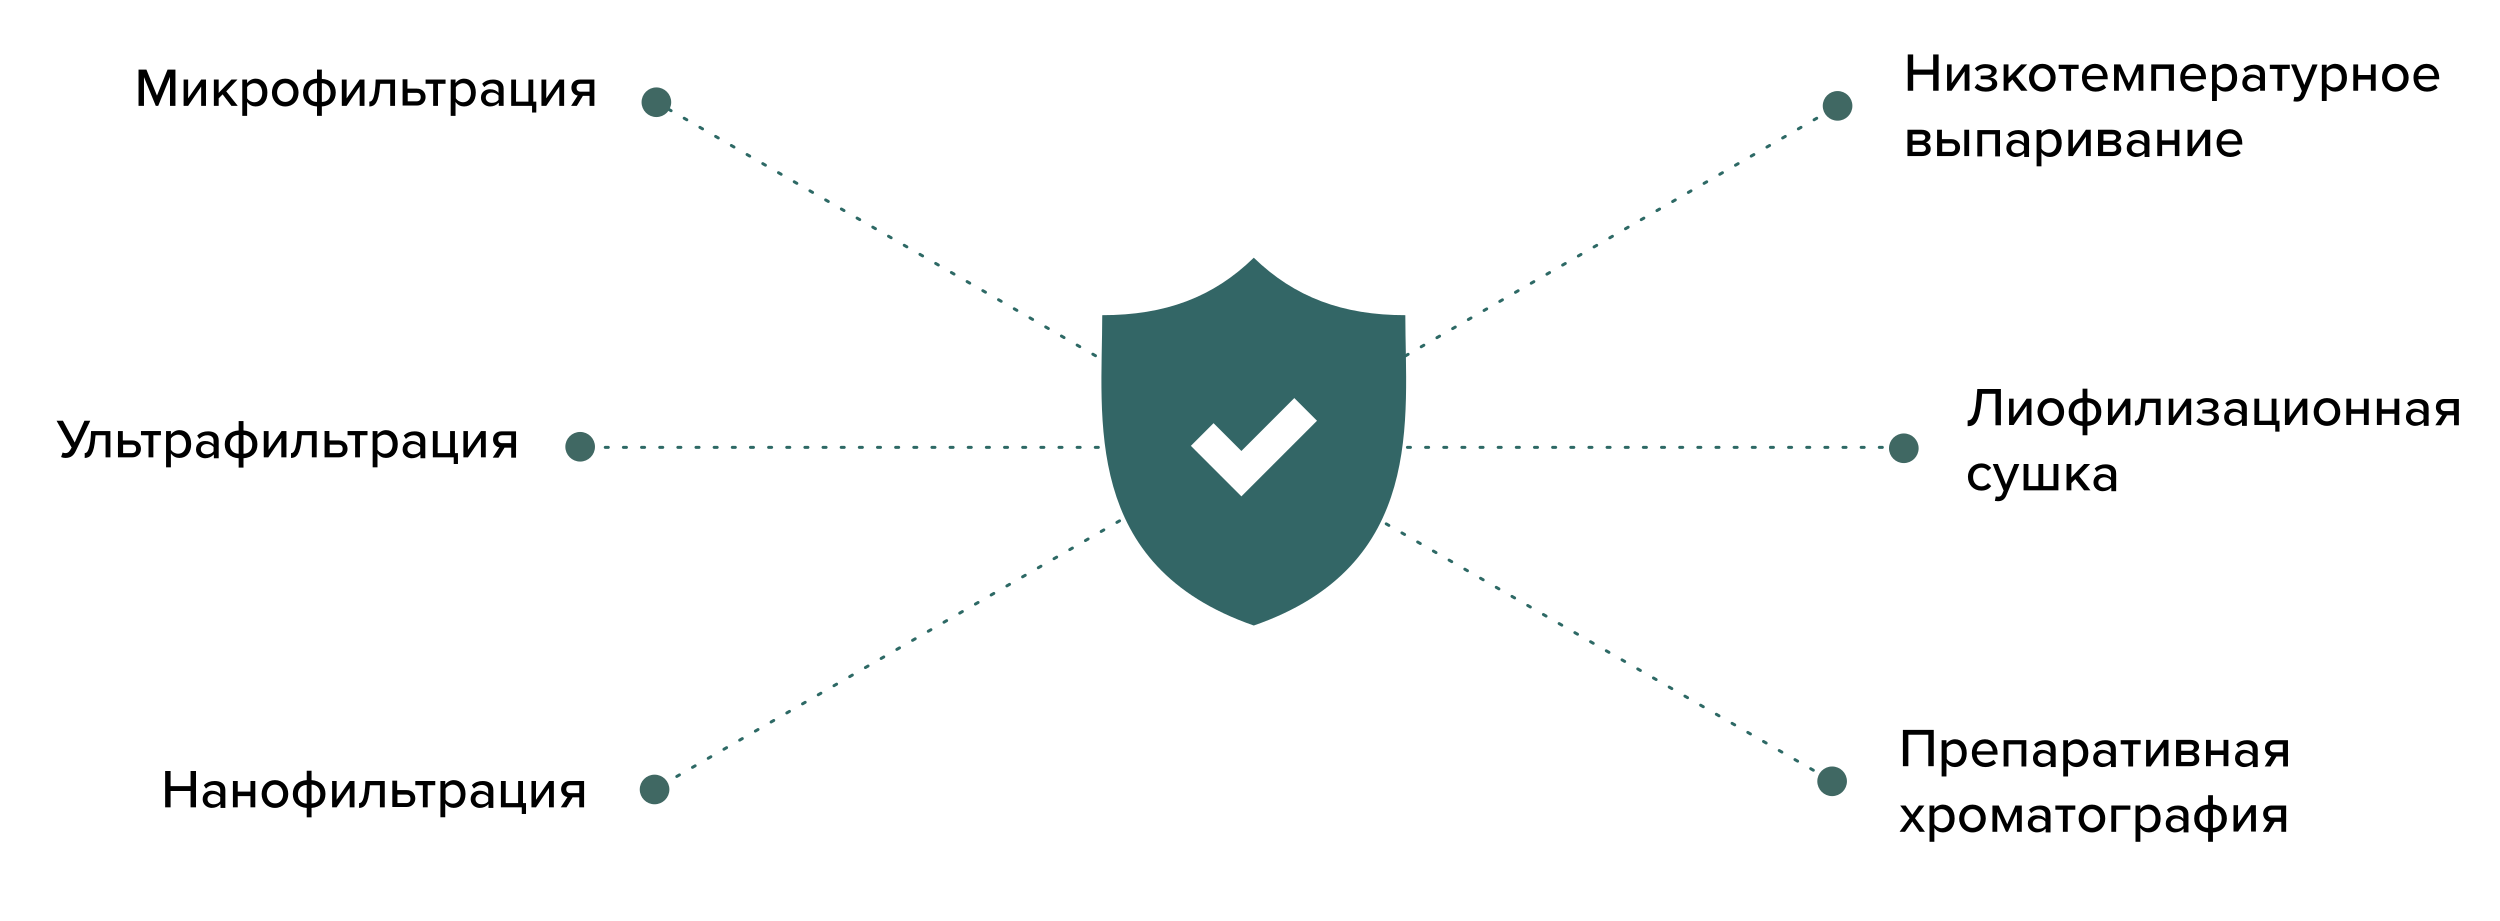 <svg id="Capa_1" xmlns="http://www.w3.org/2000/svg" viewBox="0 0 826.5 304.5">
    <style>
        .st0{fill:none;stroke:#2d6965;stroke-linecap:round;stroke-miterlimit:10;stroke-dasharray:1,5}.st1{fill:#366}.st2{fill:#406863}
    </style>
    <path class="st0" d="M194.1 147.9h192.4"/>
    <path class="st0" d="M435.3 147.9h192.4"/>
    <path class="st0" d="M427.1 155.2l181 104.4"/>
    <path class="st0" d="M221 36.1l172.7 99.7"/>
    <path class="st0" d="M396.1 157.2L218.7 259.6"/>
    <path class="st0" d="M605.8 36.1l-170.5 98.5"/>
    <path class="st1" d="M464.6 104.2c-20.7 0-36.6-5.9-50.1-19-13.4 13.1-29.3 19-50.1 19 0 34-7 82.8 50.1 102.6 57.1-19.8 50.1-68.6 50.1-102.6zm-54.2 59.9l-16.7-16.7 7.5-7.5 9.2 9.2 17.5-17.5 7.5 7.5-25 25z"/>
    <circle class="st2" cx="217" cy="33.8" r="4.9"/>
    <circle class="st2" cx="607.5" cy="35" r="4.9"/>
    <circle class="st2" cx="629.4" cy="148.2" r="4.9"/>
    <circle class="st2" cx="605.7" cy="258.3" r="4.9"/>
    <circle class="st2" cx="191.8" cy="147.7" r="4.9"/>
    <circle class="st2" cx="216.4" cy="261" r="4.9"/>
    <path d="M56.2 25.4L52.3 35h-.8l-3.9-9.5V35h-1.8V23h2.6l3.5 8.6 3.5-8.6H58v12h-1.8v-9.6z"/>
    <path d="M60.6 26.3h1.6v6.2l4.3-6.2h1.6V35h-1.6v-6.4L62.2 35h-1.5v-8.7z"/>
    <path d="M73.6 31.2l-1.3 1.3V35h-1.6v-8.7h1.6v4.4l4.2-4.4h2l-3.7 3.9 3.8 4.8h-2.1l-2.9-3.8z"/>
    <path d="M80.1 38.3v-12h1.6v1.2c.6-.9 1.7-1.5 2.8-1.5 2.3 0 3.9 1.7 3.9 4.6s-1.6 4.6-3.9 4.6c-1.1 0-2.1-.5-2.8-1.5v4.6h-1.6zm4-10.8c-1 0-2 .6-2.4 1.3v3.7c.4.7 1.4 1.3 2.4 1.3 1.6 0 2.6-1.3 2.6-3.1 0-1.9-1-3.2-2.6-3.2z"/>
    <path d="M89.9 30.6c0-2.5 1.7-4.6 4.4-4.6s4.4 2.1 4.4 4.6c0 2.5-1.7 4.6-4.4 4.6s-4.4-2.1-4.4-4.6zm7.1 0c0-1.6-1-3.1-2.7-3.1-1.7 0-2.7 1.5-2.7 3.1 0 1.7 1 3.1 2.7 3.1 1.7 0 2.7-1.4 2.7-3.1z"/>
    <path d="M111 30.6c0 2.7-1.7 4.4-4.6 4.6v3.1h-1.6v-3.1c-2.9-.2-4.6-1.9-4.6-4.6 0-2.7 1.7-4.4 4.6-4.6v-3h1.6v3.1c2.9.1 4.6 1.8 4.6 4.5zm-6.2 3.1v-6.2c-1.7 0-2.9 1.2-2.9 3.1 0 2 1.1 3.1 2.9 3.1zm4.5-3.1c0-1.9-1.2-3.1-2.9-3.1v6.2c1.8 0 2.9-1.1 2.9-3.1z"/>
    <path d="M113 26.3h1.6v6.2l4.3-6.2h1.6V35h-1.6v-6.4l-4.3 6.4H113v-8.7z"/>
    <path d="M124.1 28.4l.1-2.1h6.4V35H129v-7.3h-3.3l-.1.8c-.4 5.5-1.7 6.7-3.5 6.7v-1.6c1 0 1.7-1.1 2-5.2z"/>
    <path d="M134.8 29.3h3c2 0 2.9 1.4 2.9 2.8s-1 2.8-2.9 2.8h-4.7v-8.7h1.6v3.1zm0 4.2h2.9c1 0 1.4-.6 1.4-1.4 0-.8-.4-1.4-1.4-1.4h-2.9v2.8z"/>
    <path d="M143.2 27.7h-2.5v-1.4h6.6v1.4h-2.5V35h-1.6v-7.3z"/>
    <path d="M149 38.3v-12h1.6v1.2c.6-.9 1.7-1.5 2.8-1.5 2.3 0 3.9 1.7 3.9 4.6s-1.6 4.6-3.9 4.6c-1.1 0-2.1-.5-2.8-1.5v4.6H149zm4.1-10.8c-1 0-2 .6-2.4 1.3v3.7c.4.7 1.4 1.3 2.4 1.3 1.6 0 2.6-1.3 2.6-3.1 0-1.9-1-3.2-2.6-3.2z"/>
    <path d="M164.8 34c-.7.8-1.7 1.2-2.8 1.2-1.4 0-3-1-3-2.9 0-2 1.6-2.8 3-2.8 1.2 0 2.2.4 2.8 1.2v-1.4c0-1.1-.9-1.7-2.1-1.7-1 0-1.8.4-2.6 1.2l-.7-1.1c1-1 2.2-1.4 3.6-1.4 1.9 0 3.5.8 3.5 3V35h-1.6v-1zm0-2.4c-.5-.6-1.3-1-2.2-1-1.2 0-2 .7-2 1.7s.8 1.7 2 1.7c.9 0 1.7-.3 2.2-1v-1.4z"/>
    <path d="M169 35v-8.7h1.6v7.3h4.1v-7.3h1.6v7.3h1v3.6h-1.4V35H169z"/>
    <path d="M179 26.3h1.6v6.2l4.3-6.2h1.6V35h-1.6v-6.4l-4.3 6.4H179v-8.7z"/>
    <path d="M191 31.6c-1.2-.2-2.1-1.2-2.1-2.6 0-1.5 1-2.7 2.8-2.7h4.8V35h-1.6v-3.3h-2.2l-2 3.3h-1.9l2.2-3.4zm3.9-3.9h-3c-.8 0-1.3.5-1.3 1.3s.5 1.3 1.3 1.3h3v-2.6z"/>
    <g>
        <path d="M639.1 24.7h-6.6V30h-1.8V18h1.8v5h6.6v-5h1.8v12h-1.8v-5.3z"/>
        <path d="M643.6 21.3h1.6v6.2l4.3-6.2h1.6V30h-1.6v-6.4l-4.3 6.4h-1.5v-8.7z"/>
        <path d="M653.7 27.7c.8.7 1.7 1.2 2.8 1.2 1.3 0 2.1-.6 2.1-1.4 0-.9-.9-1.3-2.3-1.3h-1.5V25h1.5c1.3 0 2.1-.4 2.1-1.3 0-.7-.8-1.2-2-1.2-1.1 0-2 .4-2.7 1.1l-.8-1c.8-.8 1.9-1.4 3.4-1.4 2.3 0 3.8.9 3.8 2.3 0 1.2-1.2 2-2.2 2.1 1 .1 2.4.7 2.4 2.1 0 1.5-1.4 2.6-3.8 2.6-1.6 0-2.9-.5-3.7-1.4l.9-1.2z"/>
        <path d="M665.3 26.3l-1.3 1.3V30h-1.6v-8.7h1.6v4.4l4.2-4.4h2l-3.7 3.9 3.8 4.8h-2.1l-2.9-3.7z"/>
        <path d="M670.8 25.7c0-2.5 1.7-4.6 4.4-4.6s4.4 2.1 4.4 4.6c0 2.5-1.7 4.6-4.4 4.6s-4.4-2.1-4.4-4.6zm7.1 0c0-1.6-1-3.1-2.7-3.1-1.7 0-2.7 1.5-2.7 3.1 0 1.7 1 3.1 2.7 3.1 1.7 0 2.7-1.5 2.7-3.1z"/>
        <path d="M683.1 22.8h-2.5v-1.4h6.6v1.4h-2.5V30h-1.6v-7.2z"/>
        <path d="M692.6 21.1c2.6 0 4.2 2 4.2 4.7v.4h-6.9c.1 1.5 1.2 2.7 3 2.7.9 0 1.9-.4 2.6-1l.8 1.1c-.9.8-2.1 1.3-3.5 1.3-2.6 0-4.5-1.8-4.5-4.6-.1-2.5 1.7-4.6 4.3-4.6zm-2.7 4h5.3c0-1.2-.8-2.6-2.6-2.6s-2.6 1.4-2.7 2.6z"/>
        <path d="M706.9 23.4L704 30h-.6l-2.9-6.6V30h-1.6v-8.7h2.1l2.8 6.2 2.7-6.2h2.1V30H707v-6.6z"/>
        <path d="M717 22.8h-4.2V30h-1.6v-8.7h7.5V30H717v-7.2z"/>
        <path d="M725.1 21.1c2.6 0 4.2 2 4.2 4.7v.4h-6.9c.1 1.5 1.2 2.7 3 2.7.9 0 1.9-.4 2.6-1l.8 1.1c-.9.8-2.1 1.3-3.5 1.3-2.6 0-4.5-1.8-4.5-4.6-.1-2.5 1.7-4.6 4.3-4.6zm-2.7 4h5.3c0-1.2-.8-2.6-2.6-2.6s-2.6 1.4-2.7 2.6z"/>
        <path d="M731.3 33.4v-12h1.6v1.2c.6-.9 1.7-1.5 2.8-1.5 2.3 0 3.9 1.7 3.9 4.6s-1.6 4.6-3.9 4.6c-1.1 0-2.1-.5-2.8-1.5v4.6h-1.6zm4-10.8c-1 0-2 .6-2.4 1.3v3.7c.4.7 1.4 1.3 2.4 1.3 1.6 0 2.6-1.3 2.6-3.1.1-1.9-.9-3.2-2.6-3.2z"/>
        <path d="M747.1 29.1c-.7.8-1.7 1.2-2.8 1.2-1.4 0-3-1-3-2.9 0-2 1.6-2.8 3-2.8 1.2 0 2.2.4 2.8 1.2v-1.4c0-1.1-.9-1.7-2.1-1.7-1 0-1.8.4-2.6 1.2l-.7-1.1c1-1 2.2-1.4 3.6-1.4 1.9 0 3.5.8 3.5 3V30h-1.6v-.9zm0-2.4c-.5-.6-1.3-1-2.2-1-1.2 0-2 .7-2 1.7s.8 1.7 2 1.7c.9 0 1.7-.3 2.2-1v-1.4z"/>
        <path d="M752.9 22.8h-2.5v-1.4h6.6v1.4h-2.5V30h-1.6v-7.2z"/>
        <path d="M759.2 32.1c.6 0 1-.2 1.3-.8l.5-1.2-3.6-8.8h1.7l2.7 6.8 2.7-6.8h1.7L762 31.7c-.6 1.4-1.5 1.9-2.8 1.9-.3 0-.8-.1-1-.1l.3-1.5c.2.1.5.1.7.1z"/>
        <path d="M767.6 33.4v-12h1.6v1.2c.6-.9 1.7-1.5 2.8-1.5 2.3 0 3.9 1.7 3.9 4.6s-1.6 4.6-3.9 4.6c-1.1 0-2.1-.5-2.8-1.5v4.6h-1.6zm4-10.8c-1 0-2 .6-2.4 1.3v3.7c.4.7 1.4 1.3 2.4 1.3 1.6 0 2.6-1.3 2.6-3.1 0-1.9-.9-3.2-2.6-3.2z"/>
        <path d="M778 21.3h1.6v3.5h4.2v-3.5h1.6V30h-1.6v-3.7h-4.2V30H778v-8.7z"/>
        <path d="M787.5 25.7c0-2.5 1.7-4.6 4.4-4.6s4.4 2.1 4.4 4.6c0 2.5-1.7 4.6-4.4 4.6s-4.4-2.1-4.4-4.6zm7.1 0c0-1.6-1-3.1-2.7-3.1-1.7 0-2.7 1.5-2.7 3.1 0 1.7 1 3.1 2.7 3.1 1.8 0 2.7-1.5 2.7-3.1z"/>
        <path d="M802.2 21.1c2.6 0 4.2 2 4.2 4.7v.4h-6.9c.1 1.5 1.2 2.7 3 2.7.9 0 1.9-.4 2.6-1l.8 1.1c-.9.8-2.1 1.3-3.5 1.3-2.6 0-4.5-1.8-4.5-4.6-.1-2.5 1.7-4.6 4.3-4.6zm-2.7 4h5.3c0-1.2-.8-2.6-2.6-2.6s-2.6 1.4-2.7 2.6z"/>
        <path d="M630.7 42.9h4.6c1.9 0 2.9 1 2.9 2.2 0 1-.7 1.7-1.5 2 .9.2 1.6 1.1 1.6 2.1 0 1.4-1 2.4-3 2.4h-4.7v-8.7zm4.6 1.5h-3v2.1h3c.8 0 1.2-.5 1.2-1 0-.7-.4-1.1-1.2-1.1zm.1 3.5h-3.1v2.3h3.1c.8 0 1.3-.4 1.3-1.2 0-.5-.5-1.1-1.3-1.1z"/>
        <path d="M642.1 46h3c2 0 2.9 1.4 2.9 2.8s-1 2.8-2.9 2.8h-4.7v-8.7h1.6V46zm0 4.2h2.9c1 0 1.4-.6 1.4-1.4 0-.8-.4-1.4-1.4-1.4h-2.9v2.8zm7.3-7.3h1.6v8.7h-1.6v-8.7z"/>
        <path d="M659.5 44.4h-4.2v7.3h-1.6V43h7.5v8.7h-1.6v-7.3z"/>
        <path d="M669.1 50.7c-.7.8-1.7 1.2-2.8 1.2-1.4 0-3-1-3-2.9 0-2 1.6-2.8 3-2.8 1.2 0 2.2.4 2.8 1.2V46c0-1.1-.9-1.7-2.1-1.7-1 0-1.8.4-2.6 1.2l-.7-1.1c1-1 2.2-1.4 3.6-1.4 1.9 0 3.5.8 3.5 3v5.9h-1.6v-1.2zm0-2.4c-.5-.6-1.3-1-2.2-1-1.2 0-2 .7-2 1.7s.8 1.7 2 1.7c.9 0 1.7-.3 2.2-1v-1.4z"/>
        <path d="M673.3 55V43h1.6v1.2c.6-.9 1.7-1.5 2.8-1.5 2.3 0 3.9 1.7 3.9 4.6 0 2.8-1.6 4.6-3.9 4.6-1.1 0-2.1-.5-2.8-1.5V55h-1.6zm4-10.8c-1 0-2 .6-2.4 1.3v3.7c.4.7 1.4 1.3 2.4 1.3 1.6 0 2.6-1.3 2.6-3.1 0-1.9-1-3.2-2.6-3.2z"/>
        <path d="M683.7 42.9h1.6v6.2l4.3-6.2h1.6v8.7h-1.6v-6.4l-4.3 6.4h-1.5v-8.7z"/>
        <path d="M693.7 42.9h4.6c1.9 0 2.9 1 2.9 2.2 0 1-.7 1.7-1.5 2 .9.2 1.6 1.1 1.6 2.1 0 1.4-1 2.4-3 2.4h-4.7v-8.7zm4.7 1.5h-3v2.1h3c.8 0 1.2-.5 1.2-1 0-.7-.5-1.1-1.2-1.1zm0 3.5h-3.1v2.3h3.1c.8 0 1.3-.4 1.3-1.2 0-.5-.4-1.1-1.3-1.1z"/>
        <path d="M708.9 50.7c-.7.8-1.7 1.2-2.8 1.2-1.4 0-3-1-3-2.9 0-2 1.6-2.8 3-2.8 1.2 0 2.2.4 2.8 1.2V46c0-1.1-.9-1.7-2.1-1.7-1 0-1.8.4-2.6 1.2l-.7-1.1c1-1 2.2-1.4 3.6-1.4 1.9 0 3.5.8 3.5 3v5.9H709v-1.2zm0-2.4c-.5-.6-1.3-1-2.2-1-1.2 0-2 .7-2 1.7s.8 1.7 2 1.7c.9 0 1.7-.3 2.2-1v-1.4z"/>
        <path d="M713.1 42.9h1.6v3.5h4.2v-3.5h1.6v8.7H719v-3.7h-4.2v3.7h-1.6v-8.7z"/>
        <path d="M723.2 42.9h1.6v6.2l4.3-6.2h1.6v8.7H729v-6.4l-4.3 6.4h-1.5v-8.7z"/>
        <path d="M737.1 42.7c2.6 0 4.2 2 4.2 4.7v.4h-6.9c.1 1.5 1.2 2.7 3 2.7.9 0 1.9-.4 2.6-1l.8 1.1c-.9.8-2.1 1.3-3.5 1.3-2.6 0-4.5-1.8-4.5-4.6-.1-2.5 1.7-4.6 4.3-4.6zm-2.7 4h5.3c0-1.2-.8-2.6-2.6-2.6s-2.6 1.4-2.7 2.6z"/>
    </g>
    <g>
        <path d="M653.4 132.2l.3-3.6h7.8v12h-1.8v-10.4h-4.4l-.2 2.1c-.7 7.7-2.4 8.6-4.6 8.6V139c1.3 0 2.4-.9 2.9-6.8z"/>
        <path d="M664.1 131.8h1.6v6.2l4.3-6.2h1.6v8.7H670v-6.4l-4.3 6.4h-1.5v-8.7z"/>
        <path d="M673.6 136.2c0-2.5 1.7-4.6 4.4-4.6s4.4 2.1 4.4 4.6c0 2.5-1.7 4.6-4.4 4.6s-4.4-2.1-4.4-4.6zm7.1 0c0-1.6-1-3.1-2.7-3.1-1.7 0-2.7 1.5-2.7 3.1 0 1.7 1 3.1 2.7 3.1 1.7 0 2.7-1.5 2.7-3.1z"/>
        <path d="M694.7 136.2c0 2.7-1.7 4.4-4.6 4.6v3.1h-1.6v-3.1c-2.9-.2-4.6-1.9-4.6-4.6 0-2.7 1.7-4.4 4.6-4.6v-3.1h1.6v3.1c2.9.2 4.6 1.9 4.6 4.6zm-6.2 3.1v-6.2c-1.7 0-2.9 1.2-2.9 3.1 0 1.9 1.1 3.1 2.9 3.1zm4.5-3.1c0-1.9-1.2-3.1-2.9-3.1v6.2c1.8 0 2.9-1.2 2.9-3.1z"/>
        <path d="M696.8 131.8h1.6v6.2l4.3-6.2h1.6v8.7h-1.6v-6.4l-4.3 6.4h-1.5v-8.7z"/>
        <path d="M707.8 133.9l.1-2.1h6.4v8.7h-1.6v-7.3h-3.3l-.1.8c-.4 5.5-1.7 6.7-3.5 6.7v-1.6c1 .1 1.7-1 2-5.2z"/>
        <path d="M716.9 131.8h1.6v6.2l4.3-6.2h1.6v8.7h-1.6v-6.4l-4.3 6.4H717v-8.7z"/>
        <path d="M727 138.2c.8.7 1.7 1.2 2.8 1.2 1.3 0 2.1-.6 2.1-1.4 0-.9-.9-1.3-2.3-1.3h-1.5v-1.3h1.5c1.3 0 2.1-.4 2.1-1.3 0-.7-.8-1.2-2-1.2-1.1 0-2 .4-2.7 1.1l-.8-1c.8-.8 1.9-1.4 3.4-1.4 2.3 0 3.8.9 3.8 2.3 0 1.2-1.2 2-2.2 2.1 1 .1 2.4.7 2.4 2.1 0 1.5-1.4 2.6-3.8 2.6-1.6 0-2.9-.5-3.7-1.4l.9-1.1z"/>
        <path d="M741.1 139.6c-.7.8-1.7 1.2-2.8 1.2-1.4 0-3-1-3-2.9 0-2 1.6-2.8 3-2.8 1.2 0 2.2.4 2.8 1.2v-1.4c0-1.1-.9-1.7-2.1-1.7-1 0-1.8.4-2.6 1.2l-.7-1.1c1-1 2.2-1.4 3.6-1.4 1.9 0 3.5.8 3.5 3v5.9h-1.6v-1.2zm0-2.4c-.5-.6-1.3-1-2.2-1-1.2 0-2 .7-2 1.7s.8 1.7 2 1.7c.9 0 1.7-.3 2.2-1v-1.4z"/>
        <path d="M745.3 140.5v-8.7h1.6v7.3h4.1v-7.3h1.6v7.3h1v3.6h-1.4v-2.2h-6.9z"/>
        <path d="M755.3 131.8h1.6v6.2l4.3-6.2h1.6v8.7h-1.6v-6.4l-4.3 6.4h-1.5v-8.7z"/>
        <path d="M764.9 136.2c0-2.5 1.7-4.6 4.4-4.6s4.4 2.1 4.4 4.6c0 2.5-1.7 4.6-4.4 4.6s-4.4-2.1-4.4-4.6zm7.1 0c0-1.6-1-3.1-2.7-3.1-1.7 0-2.7 1.5-2.7 3.1 0 1.7 1 3.1 2.7 3.1 1.7 0 2.7-1.5 2.7-3.1z"/>
        <path d="M775.7 131.8h1.6v3.5h4.2v-3.5h1.6v8.7h-1.6v-3.7h-4.2v3.7h-1.6v-8.7z"/>
        <path d="M785.8 131.8h1.6v3.5h4.2v-3.5h1.6v8.7h-1.6v-3.7h-4.2v3.7h-1.6v-8.7z"/>
        <path d="M801.2 139.6c-.7.8-1.7 1.2-2.8 1.2-1.4 0-3-1-3-2.9 0-2 1.6-2.8 3-2.8 1.2 0 2.2.4 2.8 1.2v-1.4c0-1.1-.9-1.7-2.1-1.7-1 0-1.8.4-2.6 1.2l-.7-1.1c1-1 2.2-1.4 3.6-1.4 1.9 0 3.5.8 3.5 3v5.9h-1.6v-1.2zm0-2.4c-.5-.6-1.3-1-2.2-1-1.2 0-2 .7-2 1.7s.8 1.7 2 1.7c.9 0 1.7-.3 2.2-1v-1.4z"/>
        <path d="M807.4 137.2c-1.2-.2-2.1-1.2-2.1-2.6 0-1.5 1-2.7 2.8-2.7h4.8v8.7h-1.6v-3.3H809l-2 3.3h-1.9l2.3-3.4zm3.8-3.9h-3c-.8 0-1.3.5-1.3 1.3s.5 1.3 1.3 1.3h3v-2.6z"/>
        <path d="M655 153.2c1.6 0 2.6.7 3.3 1.5l-1.1 1c-.5-.7-1.2-1.1-2.1-1.1-1.7 0-2.8 1.3-2.8 3.1s1.1 3.1 2.8 3.1c.9 0 1.6-.4 2.1-1.1l1.1 1c-.6.8-1.6 1.5-3.3 1.5-2.6 0-4.4-2-4.4-4.6 0-2.4 1.8-4.4 4.4-4.4z"/>
        <path d="M660.6 164.2c.6 0 1-.2 1.3-.8l.5-1.2-3.6-8.8h1.7l2.7 6.8 2.7-6.8h1.7l-4.3 10.4c-.6 1.4-1.5 1.9-2.8 1.9-.3 0-.8-.1-1-.1l.3-1.5c.3.1.6.1.8.1z"/>
        <path d="M680.6 162.1H669v-8.7h1.6v7.3h3.3v-7.3h1.6v7.3h3.4v-7.3h1.6v8.7z"/>
        <path d="M686.1 158.4l-1.3 1.3v2.4h-1.6v-8.7h1.6v4.4l4.2-4.4h2l-3.7 3.9 3.8 4.8H689l-2.9-3.7z"/>
        <path d="M697.9 161.2c-.7.8-1.7 1.2-2.8 1.2-1.4 0-3-1-3-2.9 0-2 1.6-2.8 3-2.8 1.2 0 2.2.4 2.8 1.2v-1.4c0-1.1-.9-1.7-2.1-1.7-1 0-1.8.4-2.6 1.2l-.7-1.1c1-1 2.2-1.4 3.6-1.4 1.9 0 3.5.8 3.5 3v5.9H698v-1.2zm0-2.4c-.5-.6-1.3-1-2.2-1-1.2 0-2 .7-2 1.7s.8 1.7 2 1.7c.9 0 1.7-.3 2.2-1v-1.4z"/>
    </g>
    <g>
        <path d="M637.5 242.9h-6.6v10.4h-1.8v-12h10.2v12h-1.8v-10.4z"/>
        <path d="M641.9 256.7v-12h1.6v1.2c.6-.9 1.7-1.5 2.8-1.5 2.3 0 3.9 1.7 3.9 4.6s-1.6 4.6-3.9 4.6c-1.1 0-2.1-.5-2.8-1.5v4.6h-1.6zm4.1-10.8c-1 0-2 .6-2.4 1.3v3.7c.4.7 1.4 1.3 2.4 1.3 1.6 0 2.6-1.3 2.6-3.1 0-1.9-1-3.2-2.6-3.2z"/>
        <path d="M656.2 244.4c2.6 0 4.2 2 4.2 4.7v.4h-6.9c.1 1.5 1.2 2.7 3 2.7.9 0 1.9-.4 2.6-1l.8 1.1c-.9.8-2.1 1.3-3.5 1.3-2.6 0-4.5-1.8-4.5-4.6-.1-2.5 1.7-4.6 4.3-4.6zm-2.7 4h5.3c0-1.2-.8-2.6-2.6-2.6s-2.6 1.4-2.7 2.6z"/>
        <path d="M668.3 246.1H664v7.3h-1.6v-8.7h7.5v8.7h-1.6v-7.3z"/>
        <path d="M677.9 252.4c-.7.8-1.7 1.2-2.8 1.2-1.4 0-3-1-3-2.9 0-2 1.6-2.8 3-2.8 1.2 0 2.2.4 2.8 1.2v-1.4c0-1.1-.9-1.7-2.1-1.7-1 0-1.8.4-2.6 1.2l-.7-1.1c1-1 2.2-1.4 3.6-1.4 1.9 0 3.5.8 3.5 3v5.9H678v-1.2zm0-2.4c-.5-.6-1.3-1-2.2-1-1.2 0-2 .7-2 1.7s.8 1.7 2 1.7c.9 0 1.7-.3 2.2-1V250z"/>
        <path d="M682.1 256.7v-12h1.6v1.2c.6-.9 1.7-1.5 2.8-1.5 2.3 0 3.9 1.7 3.9 4.6s-1.6 4.6-3.9 4.6c-1.1 0-2.1-.5-2.8-1.5v4.6h-1.6zm4-10.8c-1 0-2 .6-2.4 1.3v3.7c.4.7 1.4 1.3 2.4 1.3 1.6 0 2.6-1.3 2.6-3.1 0-1.9-1-3.2-2.6-3.2z"/>
        <path d="M697.8 252.4c-.7.8-1.7 1.2-2.8 1.2-1.4 0-3-1-3-2.9 0-2 1.6-2.8 3-2.8 1.2 0 2.2.4 2.8 1.2v-1.4c0-1.1-.9-1.7-2.1-1.7-1 0-1.8.4-2.6 1.2l-.7-1.1c1-1 2.2-1.4 3.6-1.4 1.9 0 3.5.8 3.5 3v5.9h-1.6v-1.2zm0-2.4c-.5-.6-1.3-1-2.2-1-1.2 0-2 .7-2 1.7s.8 1.7 2 1.7c.9 0 1.7-.3 2.2-1V250z"/>
        <path d="M703.6 246.1h-2.5v-1.4h6.6v1.4h-2.5v7.3h-1.6v-7.3z"/>
        <path d="M709.4 244.6h1.6v6.2l4.3-6.2h1.6v8.7h-1.6V247l-4.3 6.4h-1.5v-8.8z"/>
        <path d="M719.5 244.6h4.6c1.9 0 2.9 1 2.9 2.2 0 1-.7 1.7-1.5 2 .9.2 1.6 1.1 1.6 2.1 0 1.4-1 2.4-3 2.4h-4.7v-8.7zm4.6 1.5h-3v2.1h3c.8 0 1.2-.5 1.2-1 0-.7-.4-1.1-1.2-1.1zm.1 3.5h-3.1v2.3h3.1c.8 0 1.3-.4 1.3-1.2 0-.5-.4-1.1-1.3-1.1z"/>
        <path d="M729.3 244.6h1.6v3.5h4.2v-3.5h1.6v8.7h-1.6v-3.7h-4.2v3.7h-1.6v-8.7z"/>
        <path d="M744.7 252.4c-.7.8-1.7 1.2-2.8 1.2-1.4 0-3-1-3-2.9 0-2 1.6-2.8 3-2.8 1.2 0 2.2.4 2.8 1.2v-1.4c0-1.1-.9-1.7-2.1-1.7-1 0-1.8.4-2.6 1.2l-.7-1.1c1-1 2.2-1.4 3.6-1.4 1.9 0 3.5.8 3.5 3v5.9h-1.6v-1.2zm0-2.4c-.5-.6-1.3-1-2.2-1-1.2 0-2 .7-2 1.7s.8 1.7 2 1.7c.9 0 1.7-.3 2.2-1V250z"/>
        <path d="M750.9 250c-1.2-.2-2.1-1.2-2.1-2.6 0-1.5 1-2.7 2.8-2.7h4.8v8.7h-1.6v-3.3h-2.2l-2 3.3h-1.9l2.2-3.4zm3.8-3.9h-3c-.8 0-1.3.5-1.3 1.3s.5 1.3 1.3 1.3h3v-2.6z"/>
        <path d="M632.2 271.6l-2.4 3.4H628l3.3-4.5-3.1-4.2h1.8l2.2 3.1 2.2-3.1h1.8l-3.1 4.2 3.3 4.5h-1.8l-2.4-3.4z"/>
        <path d="M637.9 278.3v-12h1.6v1.2c.6-.9 1.7-1.5 2.8-1.5 2.3 0 3.9 1.7 3.9 4.6 0 2.8-1.6 4.6-3.9 4.6-1.1 0-2.1-.5-2.8-1.5v4.6h-1.6zm4-10.8c-1 0-2 .6-2.4 1.3v3.7c.4.7 1.4 1.3 2.4 1.3 1.6 0 2.6-1.3 2.6-3.1 0-1.9-1-3.2-2.6-3.2z"/>
        <path d="M647.7 270.6c0-2.5 1.7-4.6 4.4-4.6s4.4 2.1 4.4 4.6c0 2.5-1.7 4.6-4.4 4.6s-4.4-2.1-4.4-4.6zm7.1 0c0-1.6-1-3.1-2.7-3.1-1.7 0-2.7 1.5-2.7 3.1 0 1.7 1 3.1 2.7 3.1 1.8 0 2.7-1.5 2.7-3.1z"/>
        <path d="M666.7 268.4l-2.9 6.6h-.6l-2.9-6.6v6.6h-1.6v-8.7h2.1l2.8 6.2 2.7-6.2h2.1v8.7h-1.6v-6.6z"/>
        <path d="M676.2 274c-.7.8-1.7 1.2-2.8 1.2-1.4 0-3-1-3-2.9 0-2 1.6-2.8 3-2.8 1.2 0 2.2.4 2.8 1.2v-1.4c0-1.1-.9-1.7-2.1-1.7-1 0-1.8.4-2.6 1.2l-.7-1.1c1-1 2.2-1.4 3.6-1.4 1.9 0 3.5.8 3.5 3v5.9h-1.6V274zm0-2.4c-.5-.6-1.3-1-2.2-1-1.2 0-2 .7-2 1.7s.8 1.7 2 1.7c.9 0 1.7-.3 2.2-1v-1.4z"/>
        <path d="M682 267.7h-2.5v-1.4h6.6v1.4h-2.5v7.3H682v-7.3z"/>
        <path d="M687.2 270.6c0-2.5 1.7-4.6 4.4-4.6s4.4 2.1 4.4 4.6c0 2.5-1.7 4.6-4.4 4.6s-4.4-2.1-4.4-4.6zm7.1 0c0-1.6-1-3.1-2.7-3.1-1.7 0-2.7 1.5-2.7 3.1 0 1.7 1 3.1 2.7 3.1 1.7 0 2.7-1.5 2.7-3.1z"/>
        <path d="M699.6 267.7v7.3H698v-8.7h6.3v1.4h-4.7z"/>
        <path d="M706 278.3v-12h1.6v1.2c.6-.9 1.7-1.5 2.8-1.5 2.3 0 3.9 1.7 3.9 4.6 0 2.8-1.6 4.6-3.9 4.6-1.1 0-2.1-.5-2.8-1.5v4.6H706zm4-10.8c-1 0-2 .6-2.4 1.3v3.7c.4.7 1.4 1.3 2.4 1.3 1.6 0 2.6-1.3 2.6-3.1.1-1.9-.9-3.2-2.6-3.2z"/>
        <path d="M721.8 274c-.7.8-1.7 1.2-2.8 1.2-1.4 0-3-1-3-2.9 0-2 1.6-2.8 3-2.8 1.2 0 2.2.4 2.8 1.2v-1.4c0-1.1-.9-1.7-2.1-1.7-1 0-1.8.4-2.6 1.2l-.7-1.1c1-1 2.2-1.4 3.6-1.4 1.9 0 3.5.8 3.5 3v5.9h-1.6V274zm0-2.4c-.5-.6-1.3-1-2.2-1-1.2 0-2 .7-2 1.7s.8 1.7 2 1.7c.9 0 1.7-.3 2.2-1v-1.4z"/>
        <path d="M736.2 270.6c0 2.7-1.7 4.4-4.6 4.6v3.1H730v-3.1c-2.9-.2-4.6-1.9-4.6-4.6 0-2.7 1.7-4.4 4.6-4.6v-3.1h1.6v3.1c2.9.2 4.6 1.9 4.6 4.6zm-6.2 3.1v-6.2c-1.7 0-2.9 1.2-2.9 3.1 0 1.9 1.2 3.1 2.9 3.1zm4.5-3.1c0-1.9-1.2-3.1-2.9-3.1v6.2c1.8 0 2.9-1.2 2.9-3.1z"/>
        <path d="M738.3 266.2h1.6v6.2l4.3-6.2h1.6v8.7h-1.6v-6.4l-4.3 6.4h-1.5v-8.7z"/>
        <path d="M750.3 271.6c-1.2-.2-2.1-1.2-2.1-2.6s1-2.7 2.8-2.7h4.8v8.7h-1.6v-3.3H752l-2 3.3h-1.9l2.2-3.4zm3.8-3.9h-3c-.8 0-1.3.5-1.3 1.3s.5 1.3 1.3 1.3h3v-2.6z"/>
    </g>
    <g>
        <path d="M29.8 139.2l-4.7 9.8c-.7 1.5-1.6 2.4-3.5 2.4-.5 0-1-.1-1.4-.3l.5-1.5c.2.1.6.2.9.2.9 0 1.4-.5 2-1.7l.1-.1-5-8.9h2.1l3.9 7.2 3.2-7.2h1.9z"/>
        <path d="M30 144.6l.1-2.1h6.4v8.7h-1.6v-7.3h-3.3l-.1.8c-.4 5.5-1.7 6.7-3.5 6.7v-1.6c.9 0 1.6-1.1 2-5.2z"/>
        <path d="M40.7 145.6h3c2 0 2.9 1.4 2.9 2.8s-1 2.8-2.9 2.8H39v-8.7h1.6v3.1zm0 4.2h2.9c1 0 1.4-.6 1.4-1.4 0-.8-.4-1.4-1.4-1.4h-2.9v2.8z"/>
        <path d="M49.1 143.9h-2.5v-1.4h6.6v1.4h-2.5v7.3h-1.6v-7.3z"/>
        <path d="M54.9 154.5v-12h1.6v1.2c.6-.9 1.7-1.5 2.8-1.5 2.3 0 3.9 1.7 3.9 4.6s-1.6 4.6-3.9 4.6c-1.1 0-2.1-.5-2.8-1.5v4.6h-1.6zm4-10.8c-1 0-2 .6-2.4 1.3v3.7c.4.7 1.4 1.3 2.4 1.3 1.6 0 2.6-1.3 2.6-3.1s-.9-3.2-2.6-3.2z"/>
        <path d="M70.6 150.3c-.7.8-1.7 1.2-2.8 1.2-1.4 0-3-1-3-2.9 0-2 1.6-2.8 3-2.8 1.2 0 2.2.4 2.8 1.2v-1.4c0-1.1-.9-1.7-2.1-1.7-1 0-1.8.4-2.6 1.2l-.7-1.1c1-1 2.2-1.4 3.6-1.4 1.9 0 3.5.8 3.5 3v5.9h-1.6v-1.2zm0-2.5c-.5-.6-1.3-1-2.2-1-1.2 0-2 .7-2 1.7s.8 1.7 2 1.7c.9 0 1.7-.3 2.2-1v-1.4z"/>
        <path d="M85.1 146.9c0 2.7-1.7 4.4-4.6 4.6v3.1h-1.6v-3.1c-2.9-.2-4.6-1.9-4.6-4.6 0-2.7 1.7-4.4 4.6-4.6v-3.1h1.6v3.1c2.9.2 4.6 1.9 4.6 4.6zm-6.2 3.1v-6.2c-1.7 0-2.9 1.2-2.9 3.1 0 1.9 1.2 3.1 2.9 3.1zm4.5-3.1c0-1.9-1.2-3.1-2.9-3.1v6.2c1.8 0 2.9-1.2 2.9-3.1z"/>
        <path d="M87.2 142.5h1.6v6.2l4.3-6.2h1.6v8.7H93v-6.4l-4.3 6.4h-1.5v-8.7z"/>
        <path d="M98.2 144.6l.1-2.1h6.4v8.7h-1.6v-7.3h-3.3l-.1.8c-.4 5.5-1.7 6.7-3.5 6.7v-1.6c1 0 1.7-1.1 2-5.2z"/>
        <path d="M109 145.6h3c2 0 2.9 1.4 2.9 2.8s-1 2.8-2.9 2.8h-4.7v-8.7h1.6v3.1zm0 4.2h2.9c1 0 1.4-.6 1.4-1.4 0-.8-.4-1.4-1.4-1.4H109v2.8z"/>
        <path d="M117.4 143.9h-2.5v-1.4h6.6v1.4H119v7.3h-1.6v-7.3z"/>
        <path d="M123.2 154.5v-12h1.6v1.2c.6-.9 1.7-1.5 2.8-1.5 2.3 0 3.9 1.7 3.9 4.6s-1.6 4.6-3.9 4.6c-1.1 0-2.1-.5-2.8-1.5v4.6h-1.6zm4-10.8c-1 0-2 .6-2.4 1.3v3.7c.4.7 1.4 1.3 2.4 1.3 1.6 0 2.6-1.3 2.6-3.1s-1-3.2-2.6-3.2z"/>
        <path d="M138.9 150.3c-.7.8-1.7 1.2-2.8 1.2-1.4 0-3-1-3-2.9 0-2 1.6-2.8 3-2.8 1.2 0 2.2.4 2.8 1.2v-1.4c0-1.1-.9-1.7-2.1-1.7-1 0-1.8.4-2.6 1.2l-.7-1.1c1-1 2.2-1.4 3.6-1.4 1.9 0 3.5.8 3.5 3v5.9H139v-1.2zm0-2.5c-.5-.6-1.3-1-2.2-1-1.2 0-2 .7-2 1.7s.8 1.7 2 1.7c.9 0 1.7-.3 2.2-1v-1.4z"/>
        <path d="M143.1 151.2v-8.7h1.6v7.3h4.1v-7.3h1.6v7.3h1v3.6H150v-2.2h-6.9z"/>
        <path d="M153.1 142.5h1.6v6.2l4.3-6.2h1.6v8.7H159v-6.4l-4.3 6.4h-1.5v-8.7z"/>
        <path d="M165.1 147.9c-1.2-.2-2.1-1.2-2.1-2.6 0-1.5 1-2.7 2.8-2.7h4.8v8.7H169V148h-2.2l-2 3.3h-1.9l2.2-3.4zm3.9-4h-3c-.8 0-1.3.5-1.3 1.3s.5 1.3 1.3 1.3h3v-2.6z"/>
    </g>
    <g>
        <path d="M63 261.5h-6.6v5.4h-1.8v-12h1.8v5H63v-5h1.8v12H63v-5.4z"/>
        <path d="M72.8 265.9c-.7.8-1.7 1.2-2.8 1.2-1.4 0-3-1-3-2.9 0-2 1.6-2.8 3-2.8 1.2 0 2.2.4 2.8 1.2v-1.4c0-1.1-.9-1.7-2.1-1.7-1 0-1.8.4-2.6 1.2l-.7-1.1c1-1 2.2-1.4 3.6-1.4 1.9 0 3.5.8 3.5 3v5.9h-1.6v-1.2zm0-2.4c-.5-.6-1.3-1-2.2-1-1.2 0-2 .7-2 1.7s.8 1.7 2 1.7c.9 0 1.7-.3 2.2-1v-1.4z"/>
        <path d="M77 258.2h1.6v3.5h4.2v-3.5h1.6v8.7h-1.6v-3.7h-4.2v3.7H77v-8.7z"/>
        <path d="M86.5 262.5c0-2.5 1.7-4.6 4.4-4.6s4.4 2.1 4.4 4.6c0 2.5-1.7 4.6-4.4 4.6s-4.4-2.1-4.4-4.6zm7.1 0c0-1.6-1-3.1-2.7-3.1-1.7 0-2.7 1.5-2.7 3.1 0 1.7 1 3.1 2.7 3.1 1.7.1 2.7-1.4 2.7-3.1z"/>
        <path d="M107.6 262.5c0 2.7-1.7 4.4-4.6 4.6v3.1h-1.6v-3.1c-2.9-.2-4.6-1.9-4.6-4.6 0-2.7 1.7-4.4 4.6-4.6v-3.1h1.6v3.1c2.9.2 4.6 1.9 4.6 4.6zm-6.2 3.2v-6.2c-1.7 0-2.9 1.2-2.9 3.1 0 1.9 1.1 3 2.9 3.1zm4.5-3.2c0-1.9-1.2-3.1-2.9-3.1v6.2c1.8 0 2.9-1.1 2.9-3.1z"/>
        <path d="M109.7 258.2h1.6v6.2l4.3-6.2h1.6v8.7h-1.6v-6.4l-4.3 6.4h-1.5v-8.7z"/>
        <path d="M120.7 260.3l.1-2.1h6.4v8.7h-1.6v-7.3h-3.3l-.1.8c-.4 5.5-1.7 6.7-3.5 6.7v-1.6c1 0 1.7-1.1 2-5.2z"/>
        <path d="M131.4 261.2h3c2 0 2.9 1.4 2.9 2.8s-1 2.8-2.9 2.8h-4.7v-8.7h1.6v3.1zm0 4.3h2.9c1 0 1.4-.6 1.4-1.4 0-.8-.4-1.4-1.4-1.4h-2.9v2.8z"/>
        <path d="M139.8 259.6h-2.5v-1.4h6.6v1.4h-2.5v7.3h-1.6v-7.3z"/>
        <path d="M145.6 270.2v-12h1.6v1.2c.6-.9 1.7-1.5 2.8-1.5 2.3 0 3.9 1.7 3.9 4.6s-1.6 4.6-3.9 4.6c-1.1 0-2.1-.5-2.8-1.5v4.6h-1.6zm4.1-10.8c-1 0-2 .6-2.4 1.3v3.7c.4.7 1.4 1.3 2.4 1.3 1.6 0 2.6-1.3 2.6-3.1 0-1.9-1-3.2-2.6-3.2z"/>
        <path d="M161.4 265.9c-.7.8-1.7 1.2-2.8 1.2-1.4 0-3-1-3-2.9 0-2 1.6-2.8 3-2.8 1.2 0 2.2.4 2.8 1.2v-1.4c0-1.1-.9-1.7-2.1-1.7-1 0-1.8.4-2.6 1.2l-.7-1.1c1-1 2.2-1.4 3.6-1.4 1.9 0 3.5.8 3.5 3v5.9h-1.6v-1.2zm0-2.4c-.5-.6-1.3-1-2.2-1-1.2 0-2 .7-2 1.7s.8 1.7 2 1.7c.9 0 1.7-.3 2.2-1v-1.4z"/>
        <path d="M165.6 266.9v-8.7h1.6v7.3h4.1v-7.3h1.6v7.3h1v3.6h-1.4v-2.2h-6.9z"/>
        <path d="M175.6 258.2h1.6v6.2l4.3-6.2h1.6v8.7h-1.6v-6.4l-4.3 6.4h-1.5v-8.7z"/>
        <path d="M187.6 263.5c-1.2-.2-2.1-1.2-2.1-2.6s1-2.7 2.8-2.7h4.8v8.7h-1.6v-3.3h-2.2l-2 3.3h-1.9l2.2-3.4zm3.9-3.9h-3c-.8 0-1.3.5-1.3 1.3s.5 1.3 1.3 1.3h3v-2.6z"/>
    </g>
</svg>
